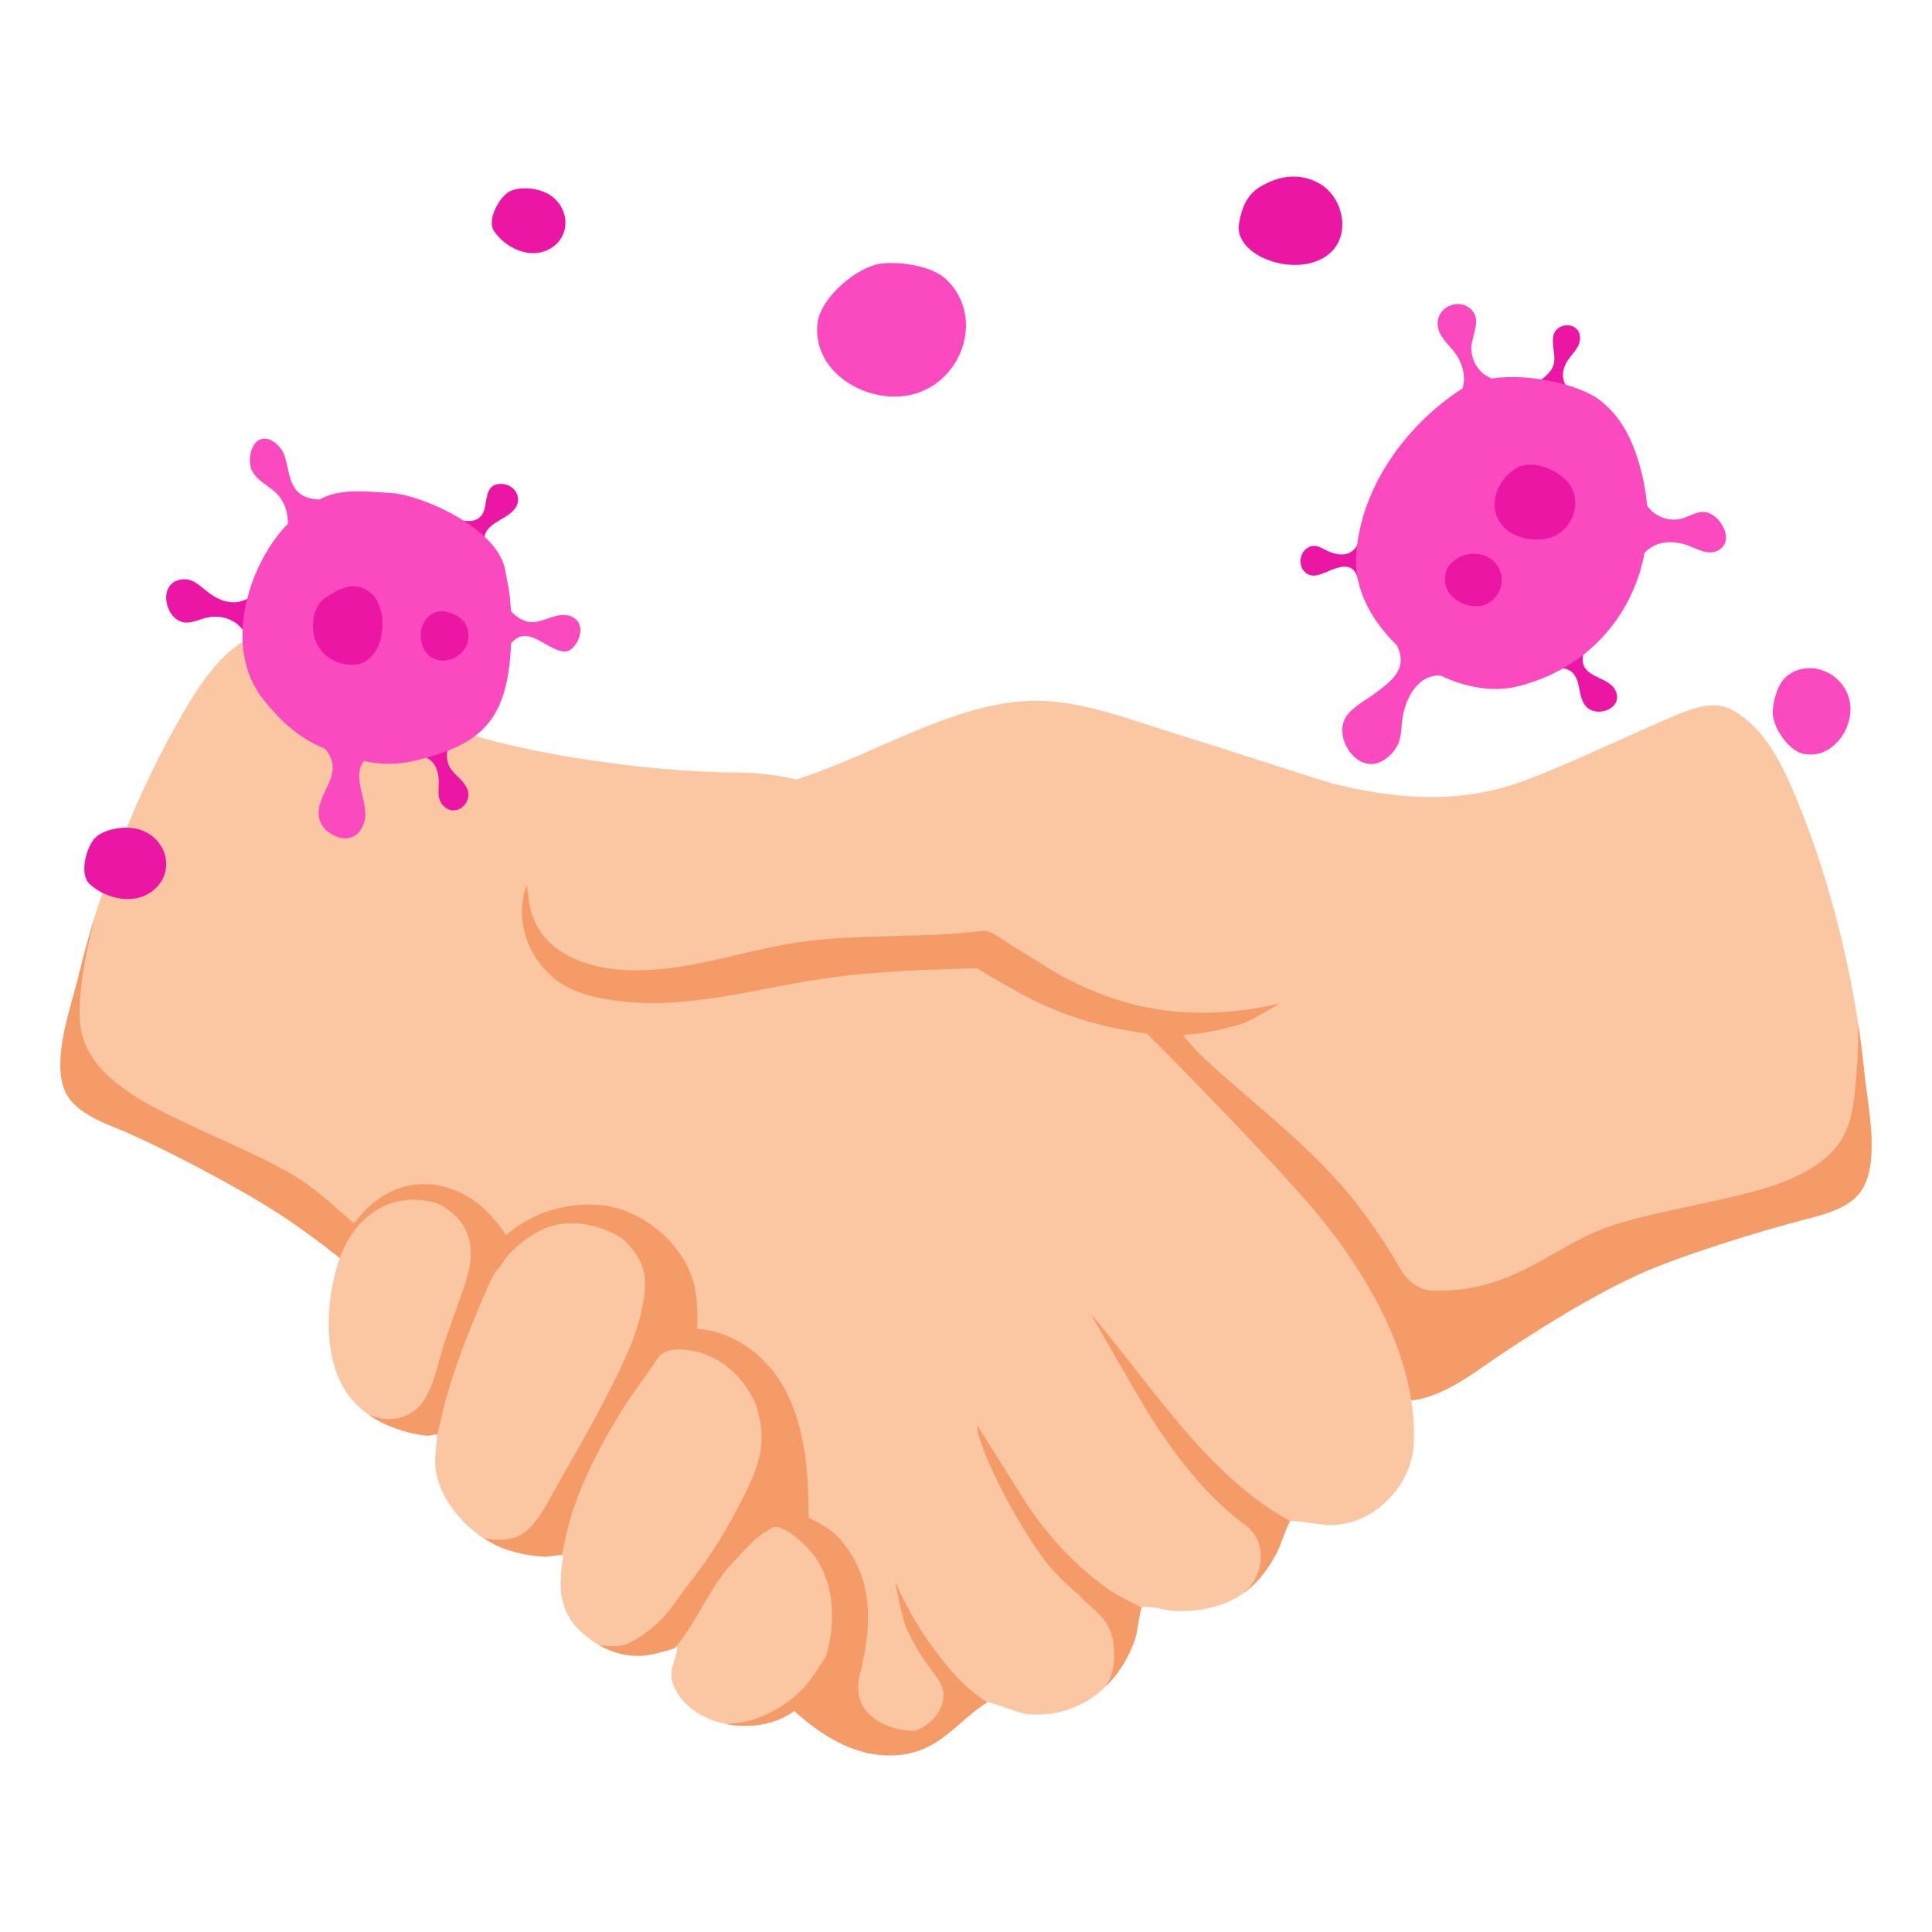 <svg width="128" height="128" viewBox="0 0 128 128" fill="none" xmlns="http://www.w3.org/2000/svg">
<path fill-rule="evenodd" clip-rule="evenodd" d="M84.794 50.898C89.904 52.552 95.167 53.669 100.405 51.931C103.073 51.046 108.347 48.499 110.935 47.432C112.155 46.927 113.51 46.373 114.761 47.039C116.926 48.193 118.119 50.747 119.015 52.908C121.339 58.51 122.924 65.069 123.519 71.091C123.728 73.207 124.557 76.826 123.385 78.78C122.63 80.039 120.782 80.481 119.469 80.819C116.604 81.555 111.016 83.278 108.323 84.545C105.299 85.967 102.543 87.684 99.757 89.518C98.101 90.607 96.268 92.109 94.324 92.626C92.155 93.202 89.234 92.302 87.246 91.463C80.828 88.751 76.275 81.664 72.444 76.115C69.063 71.217 65.173 65.626 64.529 59.532L84.794 50.898Z" fill="#FAC7A2"/>
<path fill-rule="evenodd" clip-rule="evenodd" d="M90.384 92.503C89.704 90.882 88.942 89.324 87.912 87.816C86.282 85.428 84.123 83.391 81.966 81.493C78.274 78.243 75.048 74.934 72.619 70.633C72.071 69.662 71.598 68.66 71.347 67.572C71.319 67.452 71.106 66.679 71.276 66.59C71.328 66.561 71.623 66.729 71.681 66.751C72.112 66.925 72.543 67.101 72.987 67.24C74.561 67.727 76.061 67.588 77.659 67.751C77.857 67.772 78.45 68.674 78.601 68.856C79.417 69.845 80.387 70.691 81.35 71.533C84.619 74.393 87.838 76.918 90.434 80.47C91.282 81.632 92.071 82.832 92.784 84.08C92.984 84.43 93.681 85.516 95.056 85.516C97.145 85.516 98.675 85.174 100.571 84.312C102.403 83.481 104.047 82.296 105.914 81.52C109.08 80.203 115.555 79.503 118.673 78.088C120.139 77.425 121.506 76.582 122.228 75.083C122.73 74.044 122.837 72.862 122.948 71.728C123.074 70.42 123.129 69.139 123.109 67.833C123.276 68.93 123.413 70.019 123.519 71.091C123.728 73.207 124.557 76.826 123.385 78.78C122.63 80.039 120.782 80.481 119.469 80.819C116.604 81.555 111.016 83.278 108.323 84.545C105.299 85.967 102.543 87.684 99.757 89.518C98.101 90.607 96.268 92.109 94.324 92.626C93.143 92.939 91.739 92.815 90.384 92.503Z" fill="#F59B67"/>
<path fill-rule="evenodd" clip-rule="evenodd" d="M32.587 90.619C32.075 90.546 31.587 90.424 31.144 90.239C29.286 89.463 27.673 87.727 26.18 86.424C23.669 84.231 21.17 82.156 18.366 80.338C15.87 78.718 10.648 75.94 7.909 74.823C6.653 74.311 4.883 73.622 4.305 72.273C3.407 70.178 4.72 66.705 5.212 64.636C6.617 58.751 9.075 52.467 12.136 47.23C13.316 45.21 14.843 42.84 17.144 41.992C18.474 41.501 19.742 42.234 20.883 42.898C23.303 44.305 25.415 46.193 27.937 47.432C32.891 49.862 43.249 51.181 48.773 51.181C58.172 51.181 64.569 58.782 67.887 61.093C71.904 63.892 84.574 77.16 87.171 80.293C90.614 84.447 93.95 90.085 93.664 95.7C93.534 98.243 91.334 100.681 88.775 100.997C87.623 101.14 86.584 100.762 85.472 100.774C85.383 100.775 84.84 102.313 84.766 102.48C84.273 103.596 83.526 104.673 82.554 105.421C81.201 106.464 79.494 106.784 77.812 106.733C77.315 106.717 76.103 106.33 75.633 106.499C75.559 106.526 75.308 108.24 75.251 108.423C74.783 109.924 73.907 111.263 72.67 112.24C71.325 113.304 69.583 113.758 67.887 113.537C67.529 113.491 65.517 112.706 65.403 112.779C63.391 114.056 62.271 115.993 59.617 116.265C55.023 116.736 51.465 112.317 48.773 109.23C43.342 103.003 37.532 97.209 32.587 90.619Z" fill="#FAC7A2"/>
<path fill-rule="evenodd" clip-rule="evenodd" d="M22.285 83.164C21.026 82.171 19.733 81.224 18.366 80.338C15.87 78.718 10.648 75.94 7.909 74.823C6.653 74.311 4.883 73.622 4.305 72.273C3.407 70.178 4.72 66.705 5.212 64.637C5.526 63.324 5.891 61.993 6.303 60.658C5.963 62.086 5.578 63.635 5.417 65.096C5.293 66.227 5.156 67.407 5.434 68.528C5.835 70.141 7.002 71.246 8.3 72.196C11.064 74.217 17.279 76.351 20.109 78.287C21.307 79.106 22.35 80.108 23.445 81.049C26.426 77.126 30.338 78.3 32.281 80.289C32.747 80.765 33.159 81.277 33.52 81.827C34.074 81.365 34.683 80.964 35.321 80.648C37.122 79.757 39.658 79.464 41.592 80.289C43.491 81.1 45.084 82.615 45.771 84.425C46.211 85.583 46.236 86.816 46.188 88.036L46.307 88.045C48.093 88.213 49.706 89.143 50.891 90.459C52.775 92.55 53.377 95.598 53.511 98.31C53.547 99.061 53.572 99.812 53.586 100.563C53.735 100.634 53.884 100.704 54.029 100.779C54.717 101.134 55.358 101.565 55.915 102.282C57.535 104.37 57.988 106.962 56.958 110.981C56.863 111.35 56.834 111.737 56.871 112.118C57.005 113.481 58.302 114.291 59.512 114.554C60.483 114.765 61.532 114.754 62.497 114.507C62.816 114.425 63.879 113.948 63.879 113.948C62.649 115.005 61.532 116.069 59.617 116.265C55.023 116.736 51.465 112.317 48.773 109.23C43.342 103.003 37.532 97.209 32.587 90.619C32.075 90.546 31.587 90.424 31.144 90.239C29.286 89.464 27.673 87.727 26.181 86.424C24.892 85.3 23.609 84.206 22.285 83.164Z" fill="#F59B67"/>
<path fill-rule="evenodd" clip-rule="evenodd" d="M64.71 64.146C61.265 64.248 57.783 64.347 54.401 64.856C49.872 65.537 45.473 66.919 40.837 66.303C39.581 66.136 38.275 65.858 37.188 65.156C35.09 63.8 34.018 61.104 34.879 58.676L39.041 58.617C41.74 58.317 44.278 57.597 46.909 56.974C50.143 56.208 53.406 55.549 56.681 54.994C60.423 54.361 64.164 54.407 67.901 55.016C71.289 55.568 75.493 56.3 77.873 59.102C78.649 60.016 79.243 61.636 79.016 62.962C80.227 63.481 81.398 64.075 82.434 64.818C83.09 65.288 84.789 65.5 84.865 66.394C84.871 66.468 82.771 67.691 82.277 67.833C80.029 68.486 78.289 68.761 75.955 68.466C73.413 68.144 71.059 67.489 68.744 66.394C67.353 65.736 66.038 64.927 64.71 64.146Z" fill="#F59B67"/>
<path fill-rule="evenodd" clip-rule="evenodd" d="M88.114 51.869C84.627 50.773 80.939 49.556 77.45 48.472C74.186 47.457 70.886 46.134 67.41 46.486C62.739 46.959 58.039 49.828 53.622 51.352C50.908 52.288 48.189 53.186 45.511 54.223C42.958 55.212 40.488 56.336 37.836 57.048C37.441 57.154 35.172 57.508 35.023 57.804C34.802 58.238 34.976 59.146 35.038 59.631C35.442 62.805 38.375 64.085 41.295 64.262C45.227 64.5 48.983 63.021 52.816 62.443C56.863 61.832 61.034 62.185 65.115 61.672C65.655 61.604 66.541 62.336 66.964 62.594C68.402 63.47 69.781 64.42 71.302 65.154C75.217 67.044 79.168 67.51 83.433 66.76C89.091 65.764 93.562 62.889 95.37 57.244L88.114 51.869Z" fill="#FAC7A2"/>
<path fill-rule="evenodd" clip-rule="evenodd" d="M23.027 82.213C21.838 84.252 20.719 90.124 23.58 93.017C24.536 93.984 25.749 94.552 27.054 94.894C27.474 95.003 27.892 95.085 28.324 95.116C28.536 95.13 28.966 94.921 28.959 95.133C28.923 95.998 28.728 96.701 28.902 97.591C29.355 99.9 31.502 102.011 33.689 102.697C34.482 102.946 35.33 103.109 36.163 103.134C36.385 103.142 37.112 102.961 37.293 103.049C37.324 103.064 37.259 103.426 37.252 103.483C37.198 103.962 37.147 104.442 37.142 104.923C37.133 106.128 37.56 107.23 38.444 108.063C39.551 109.109 41.006 109.796 42.55 109.692C43.077 109.656 43.623 109.511 44.129 109.367C44.294 109.32 44.461 109.274 44.624 109.218C44.708 109.189 44.88 109.037 44.873 109.126C44.791 110.142 44.181 110.679 44.658 111.748C46.059 114.892 51.551 115.213 53.431 112.516C55.222 109.946 55.921 105.623 53.877 102.988C53.126 102.02 51.765 100.963 51.186 101.21C51.116 101.159 51.174 100.562 51.172 100.452C51.158 99.629 51.133 98.809 51.093 97.986C50.978 95.675 50.546 93.05 48.939 91.267C48.057 90.287 46.868 89.573 45.539 89.448C45.092 89.405 44.704 89.353 44.281 89.495C44.071 89.566 43.83 89.709 43.676 89.841C43.501 89.534 43.716 88.57 43.735 88.228C43.8 87.034 43.902 85.801 43.469 84.659C42.43 81.919 38.538 80.171 35.858 81.497C35.042 81.901 34.288 82.478 33.675 83.153C33.409 83.447 33.147 83.986 32.84 84.22C32.727 84.306 32.724 83.962 32.664 83.834C32.535 83.55 32.405 83.266 32.267 82.985C31.862 82.169 31.344 81.43 30.706 80.779C29.164 79.199 25.216 78.454 23.027 82.213Z" fill="#FAC7A2"/>
<path fill-rule="evenodd" clip-rule="evenodd" d="M6.327 55.487C6.93 54.905 8.5 54.592 9.551 55.075C11.203 55.834 11.561 57.949 10.055 59.066C8.828 59.977 6.984 59.534 5.935 58.567C5.222 57.911 5.724 56.069 6.327 55.487ZM27.499 49.997C28.456 50.051 29.004 50.646 29.064 51.624C29.104 52.288 28.872 52.948 29.444 53.45C30.249 54.155 31.359 53.162 30.947 52.244C30.574 51.413 29.614 51.174 29.613 50.105C29.612 49.955 29.61 49.781 29.67 49.641L27.499 49.997ZM105.424 42.576C105.267 42.739 105.087 42.916 104.987 43.122C104.918 43.263 104.874 43.414 104.862 43.57C104.742 45.027 106.785 44.743 107.102 45.945C107.37 46.965 105.917 47.474 105.214 46.929C104.36 46.268 104.945 44.692 103.74 44.313C103.591 44.266 103.442 44.248 103.287 44.255L105.424 42.576ZM16.455 42.602C16.183 41.209 14.866 40.692 13.792 40.9C13.247 41.006 12.681 41.341 12.12 41.221C10.98 40.976 10.478 38.865 11.786 38.446C12.782 38.127 13.3 38.951 14.103 39.458C15.167 40.13 16.147 40.048 17.088 39.168L16.455 42.602ZM90.07 35.746C90.007 35.935 89.941 36.116 89.819 36.278C89.355 36.897 88.584 36.798 87.941 36.496C87.534 36.305 87.167 36.022 86.707 36.252C85.884 36.664 86.002 38.048 86.988 38.134C87.852 38.209 89.655 36.457 90.044 38.644L90.07 35.746ZM30.067 34.347C30.783 34.557 31.737 34.746 32.066 33.839C32.256 33.315 32.161 32.319 32.825 32.116C33.877 31.794 34.819 32.907 34.035 33.796C33.418 34.497 32.077 34.674 32.077 35.784L30.067 34.347ZM104.435 26.276C104.216 26.163 104.047 26.043 103.897 25.822C103.444 25.153 103.435 24.546 103.878 23.866C104.232 23.324 104.808 22.909 104.657 22.181C104.475 21.302 103.155 21.378 102.932 22.184C102.766 22.783 103.054 23.406 102.964 24.01C102.867 24.663 102.21 25.105 101.695 25.43L104.435 26.276ZM83.395 12.438C84.667 11.625 86.117 11.407 87.431 12.169C88.996 13.076 89.532 15.549 88.089 16.794C86.065 18.54 81.675 17.02 82.094 14.783C82.224 14.093 82.447 13.044 83.395 12.438ZM33.717 12.71C34.363 12.333 35.791 12.395 36.6 13.036C37.872 14.043 37.734 15.953 36.192 16.603C34.936 17.133 33.43 16.359 32.725 15.298C32.246 14.579 33.071 13.087 33.717 12.71Z" fill="#EB17A4"/>
<path fill-rule="evenodd" clip-rule="evenodd" d="M19.079 34.698C19.067 33.964 18.888 33.274 18.348 32.711C17.791 32.13 16.727 31.752 16.58 30.806C16.543 30.567 16.545 30.323 16.592 30.089C16.855 28.779 17.924 28.773 18.642 29.78C19.357 30.782 18.737 33.007 21.155 33.095C22.561 32.314 24.349 32.574 25.949 32.668C27.867 32.779 32.988 34.966 33.476 37.79C33.631 38.682 33.791 39.239 33.851 40.488C34.268 40.951 34.856 41.299 35.493 41.204C36.284 41.086 37.125 40.476 37.925 40.879C38.632 41.235 38.538 42.084 38.163 42.651C38.007 42.887 37.757 43.156 37.453 43.163C36.344 43.188 35.109 41.449 34.034 42.441C33.974 42.496 33.915 42.555 33.86 42.618C33.674 46.932 32.471 48.863 28.946 49.99C27.345 50.502 25.949 50.832 24.114 50.415C23.232 51.508 24.5 53.204 24.137 54.451C23.799 55.612 22.812 55.818 21.862 55.202C21.597 55.03 21.357 54.778 21.238 54.482C20.564 52.809 22.92 51.489 21.678 49.794C21.624 49.721 21.567 49.655 21.506 49.593C19.781 48.9 18.564 47.726 17.495 46.406C14.602 42.835 16.592 37.189 19.079 34.698ZM98.823 25.076C98.003 24.746 97.457 23.933 97.482 23.018C97.502 22.302 98.096 21.315 97.603 20.66C96.792 19.583 95.059 20.322 95.263 21.646C95.365 22.307 95.951 22.81 96.346 23.309C96.842 23.936 97.163 24.93 96.894 25.731C96.885 25.738 96.875 25.744 96.865 25.75C93.073 28.213 90.064 32.423 89.843 36.939C89.741 39.015 90.852 41.11 92.525 42.725C93.396 44.347 92.02 45.235 91.139 45.907C90.52 46.38 89.778 46.726 89.281 47.344C88.178 48.712 89.892 51.38 91.592 50.411C92.049 50.15 92.446 49.733 92.647 49.243C92.876 48.682 92.83 48.022 92.943 47.43C93.206 46.052 94.029 44.685 95.445 44.757C97.107 45.551 98.918 45.874 100.546 45.473C105.135 44.343 108.176 40.833 108.957 36.623C109.659 35.88 110.666 35.773 111.677 36.084C112.33 36.285 113.101 36.843 113.812 36.475C114.996 35.861 114.003 34.106 113.016 33.934C112.441 33.833 111.906 34.236 111.368 34.371C110.545 34.577 109.559 34.203 109.118 33.475C109.066 32.81 108.959 32.139 108.796 31.467C108.326 29.53 107.579 27.707 105.95 26.479C104.639 25.492 101.332 24.7 98.823 25.076ZM117.448 47.162C117.464 46.582 117.71 45.326 118.393 44.788C119.905 43.598 122.123 44.578 122.533 46.389C122.94 48.185 121.367 50.413 119.406 49.924C118.487 49.695 117.421 48.171 117.448 47.162ZM58.505 17.448C59.503 17.357 61.706 17.522 62.768 18.584C65.117 20.933 63.89 24.936 60.868 26.009C57.871 27.074 53.73 24.832 54.168 21.37C54.373 19.747 56.769 17.608 58.505 17.448Z" fill="#FB49BF"/>
<path fill-rule="evenodd" clip-rule="evenodd" d="M25.329 40.95C25.3 40.42 24.941 39.658 24.755 39.465C24.25 38.94 23.601 38.699 22.889 38.914C22.627 38.994 22.383 39.114 22.143 39.245C21.829 39.417 21.479 39.618 21.242 39.895C20.754 40.466 20.66 41.309 20.791 42.028C20.989 43.123 21.892 43.874 22.963 44.028C23.395 44.091 23.911 44.031 24.278 43.775C25.184 43.144 25.387 42.028 25.329 40.95ZM30.99 42.496C31.281 41.107 30.12 40.613 29.408 40.501C28.629 40.379 27.935 41.155 27.883 41.879C27.861 42.184 27.89 42.505 27.99 42.794C28.056 42.985 28.165 43.159 28.301 43.308C29.174 44.266 30.758 43.601 30.99 42.496ZM96.801 36.862C97.286 36.625 98.082 36.597 98.647 36.948C99.799 37.664 99.769 39.249 98.621 39.949C97.57 40.59 95.671 39.739 95.738 38.374C95.756 38.004 95.756 37.375 96.801 36.862ZM100.401 31.051C101.627 30.289 103.45 31.311 103.976 32.066C104.903 33.395 104.098 35.309 102.537 35.667C101.544 35.894 100.222 35.636 99.54 34.822C98.484 33.562 99.176 31.812 100.401 31.051Z" fill="#EB17A4"/>
<path fill-rule="evenodd" clip-rule="evenodd" d="M54.747 109.678C54.451 110.727 54.154 111.745 53.59 112.554C53.371 112.868 52.944 113.105 52.639 113.338C51.457 114.239 49.722 114.53 48.142 114.227C48.829 114.183 49.518 114.075 50.158 113.841C51.373 113.396 52.606 112.59 53.438 111.6C53.934 111.01 54.335 110.338 54.747 109.678ZM50.05 92.977C51.106 94.444 51.106 95.942 51.188 97.593C51.228 98.415 51.253 99.236 51.267 100.059C51.269 100.167 51.117 101.16 51.188 101.211C50.984 101.32 50.774 101.451 50.523 101.612C49.854 102.044 49.337 102.722 48.776 103.284C47.202 104.858 46.396 106.957 45.094 108.713C44.961 108.893 44.816 109.056 44.662 109.201C44.649 109.209 44.636 109.214 44.625 109.218C44.461 109.274 44.296 109.321 44.13 109.368C43.624 109.511 43.078 109.657 42.552 109.693C41.537 109.762 40.56 109.488 39.696 108.996C40.088 109.045 40.487 109.071 40.881 109.05C41.725 109.005 42.512 108.384 43.151 107.885C44.296 106.994 45.004 105.702 45.897 104.586C47.17 102.994 48.153 101.296 49.092 99.49C49.727 98.269 50.382 96.908 50.455 95.509C50.499 94.654 50.315 93.799 50.05 92.977ZM41.204 82.037C42.231 82.68 43.46 83.201 43.864 84.266C44.297 85.408 44.195 86.641 44.13 87.834C44.112 88.167 43.53 89.505 43.677 89.843C43.594 89.967 43.508 90.091 43.421 90.219C42.654 91.357 41.806 92.456 41.087 93.626C39.858 95.626 38.706 97.829 37.962 100.059C37.639 101.025 37.425 102.03 37.226 103.032C36.975 102.996 36.365 103.142 36.164 103.135C35.331 103.109 34.483 102.947 33.69 102.698C33.121 102.519 32.554 102.244 32.02 101.894C32.07 101.905 32.119 101.915 32.169 101.924C33.079 102.089 34.028 102.096 34.781 101.499C35.712 100.76 36.277 99.542 36.851 98.53C37.847 96.773 38.867 95.026 39.801 93.234C41.028 90.876 42.549 88.087 42.722 85.387C42.785 84.406 42.583 83.727 42.057 82.973C41.897 82.742 41.546 82.335 41.204 82.037ZM29.27 79.85C29.846 80.081 30.658 80.093 31.022 80.465C31.66 81.117 32.177 81.856 32.582 82.672C32.721 82.952 32.87 84.198 32.884 84.186C32.821 84.285 32.755 84.381 32.702 84.472C32.461 84.889 32.283 85.337 32.093 85.778C31.356 87.494 30.651 89.215 30.066 90.989C29.731 92.005 29.436 93.01 29.213 94.057C29.153 94.339 29.074 94.614 28.99 94.89C28.981 94.922 28.965 95.005 28.943 95.073C28.864 94.97 28.51 95.13 28.326 95.116C27.893 95.086 27.475 95.003 27.056 94.894C26.099 94.644 25.19 94.272 24.397 93.71C24.654 93.82 24.922 93.908 25.194 93.963C26.33 94.19 27.488 93.737 28.111 92.741C28.84 91.575 29.065 90.02 29.521 88.73C29.789 87.971 30.053 87.208 30.327 86.451C30.943 84.751 31.734 82.855 30.659 81.139C30.311 80.582 29.792 80.218 29.27 79.85Z" fill="#F59B67"/>
<path fill-rule="evenodd" clip-rule="evenodd" d="M61.851 115.525C61.631 115.501 61.411 115.459 61.19 115.398C60.8 115.291 60.387 115.172 60.031 114.974C59.97 114.94 59.759 114.701 59.76 114.628C59.76 114.606 59.812 114.625 59.833 114.628C59.881 114.635 59.93 114.642 59.978 114.648C60.119 114.666 60.258 114.674 60.4 114.679C60.809 114.691 61.182 114.416 61.514 114.175C62.114 113.74 62.648 112.795 62.486 112.027C62.42 111.713 62.271 111.429 62.092 111.164C61.251 110.098 60.52 108.933 60.047 107.853C59.736 107.142 59.289 104.729 59.304 104.763C60.094 106.626 61.177 108.408 62.435 109.986C63.313 111.086 64.255 112.079 65.423 112.775C65.414 112.775 65.408 112.777 65.404 112.779C64.063 113.631 63.118 114.775 61.851 115.525ZM73.352 111.631C73.341 111.632 73.33 111.632 73.32 111.631C73.284 111.63 73.358 111.572 73.376 111.541C73.41 111.483 73.441 111.424 73.47 111.363C73.55 111.194 73.612 111.016 73.663 110.835C73.818 110.29 73.846 109.66 73.796 109.098C73.745 108.526 73.582 107.957 73.257 107.478C72.803 106.81 72.109 106.366 71.579 105.77C70.914 105.198 70.295 104.618 69.788 104.062C67.826 101.906 64.736 95.949 64.736 94.445C64.736 94.37 67.216 98.377 67.888 99.429C69.292 101.631 71.322 103.828 73.486 105.332C74.119 105.772 74.814 106.088 75.498 106.431L75.634 106.5C75.56 106.526 75.309 108.24 75.252 108.424C74.876 109.633 74.234 110.737 73.352 111.631ZM82.443 105.506C82.434 105.505 82.425 105.504 82.415 105.502C82.39 105.498 82.456 105.471 82.475 105.455C82.521 105.417 82.564 105.378 82.607 105.337C82.728 105.223 82.838 105.099 82.935 104.963C83.224 104.556 83.426 104.065 83.503 103.571C83.597 102.969 83.486 102.217 83.139 101.704C83.013 101.517 82.858 101.346 82.688 101.188C80.126 99.325 78.166 96.845 76.415 94.164C75.643 92.982 72.221 86.985 72.266 87.039C76.382 91.903 79.966 97.708 85.345 100.705L85.473 100.775C85.384 100.776 84.841 102.313 84.767 102.481C84.275 103.597 83.527 104.673 82.555 105.423C82.518 105.451 82.481 105.479 82.443 105.506Z" fill="#F59B67"/>
</svg>
